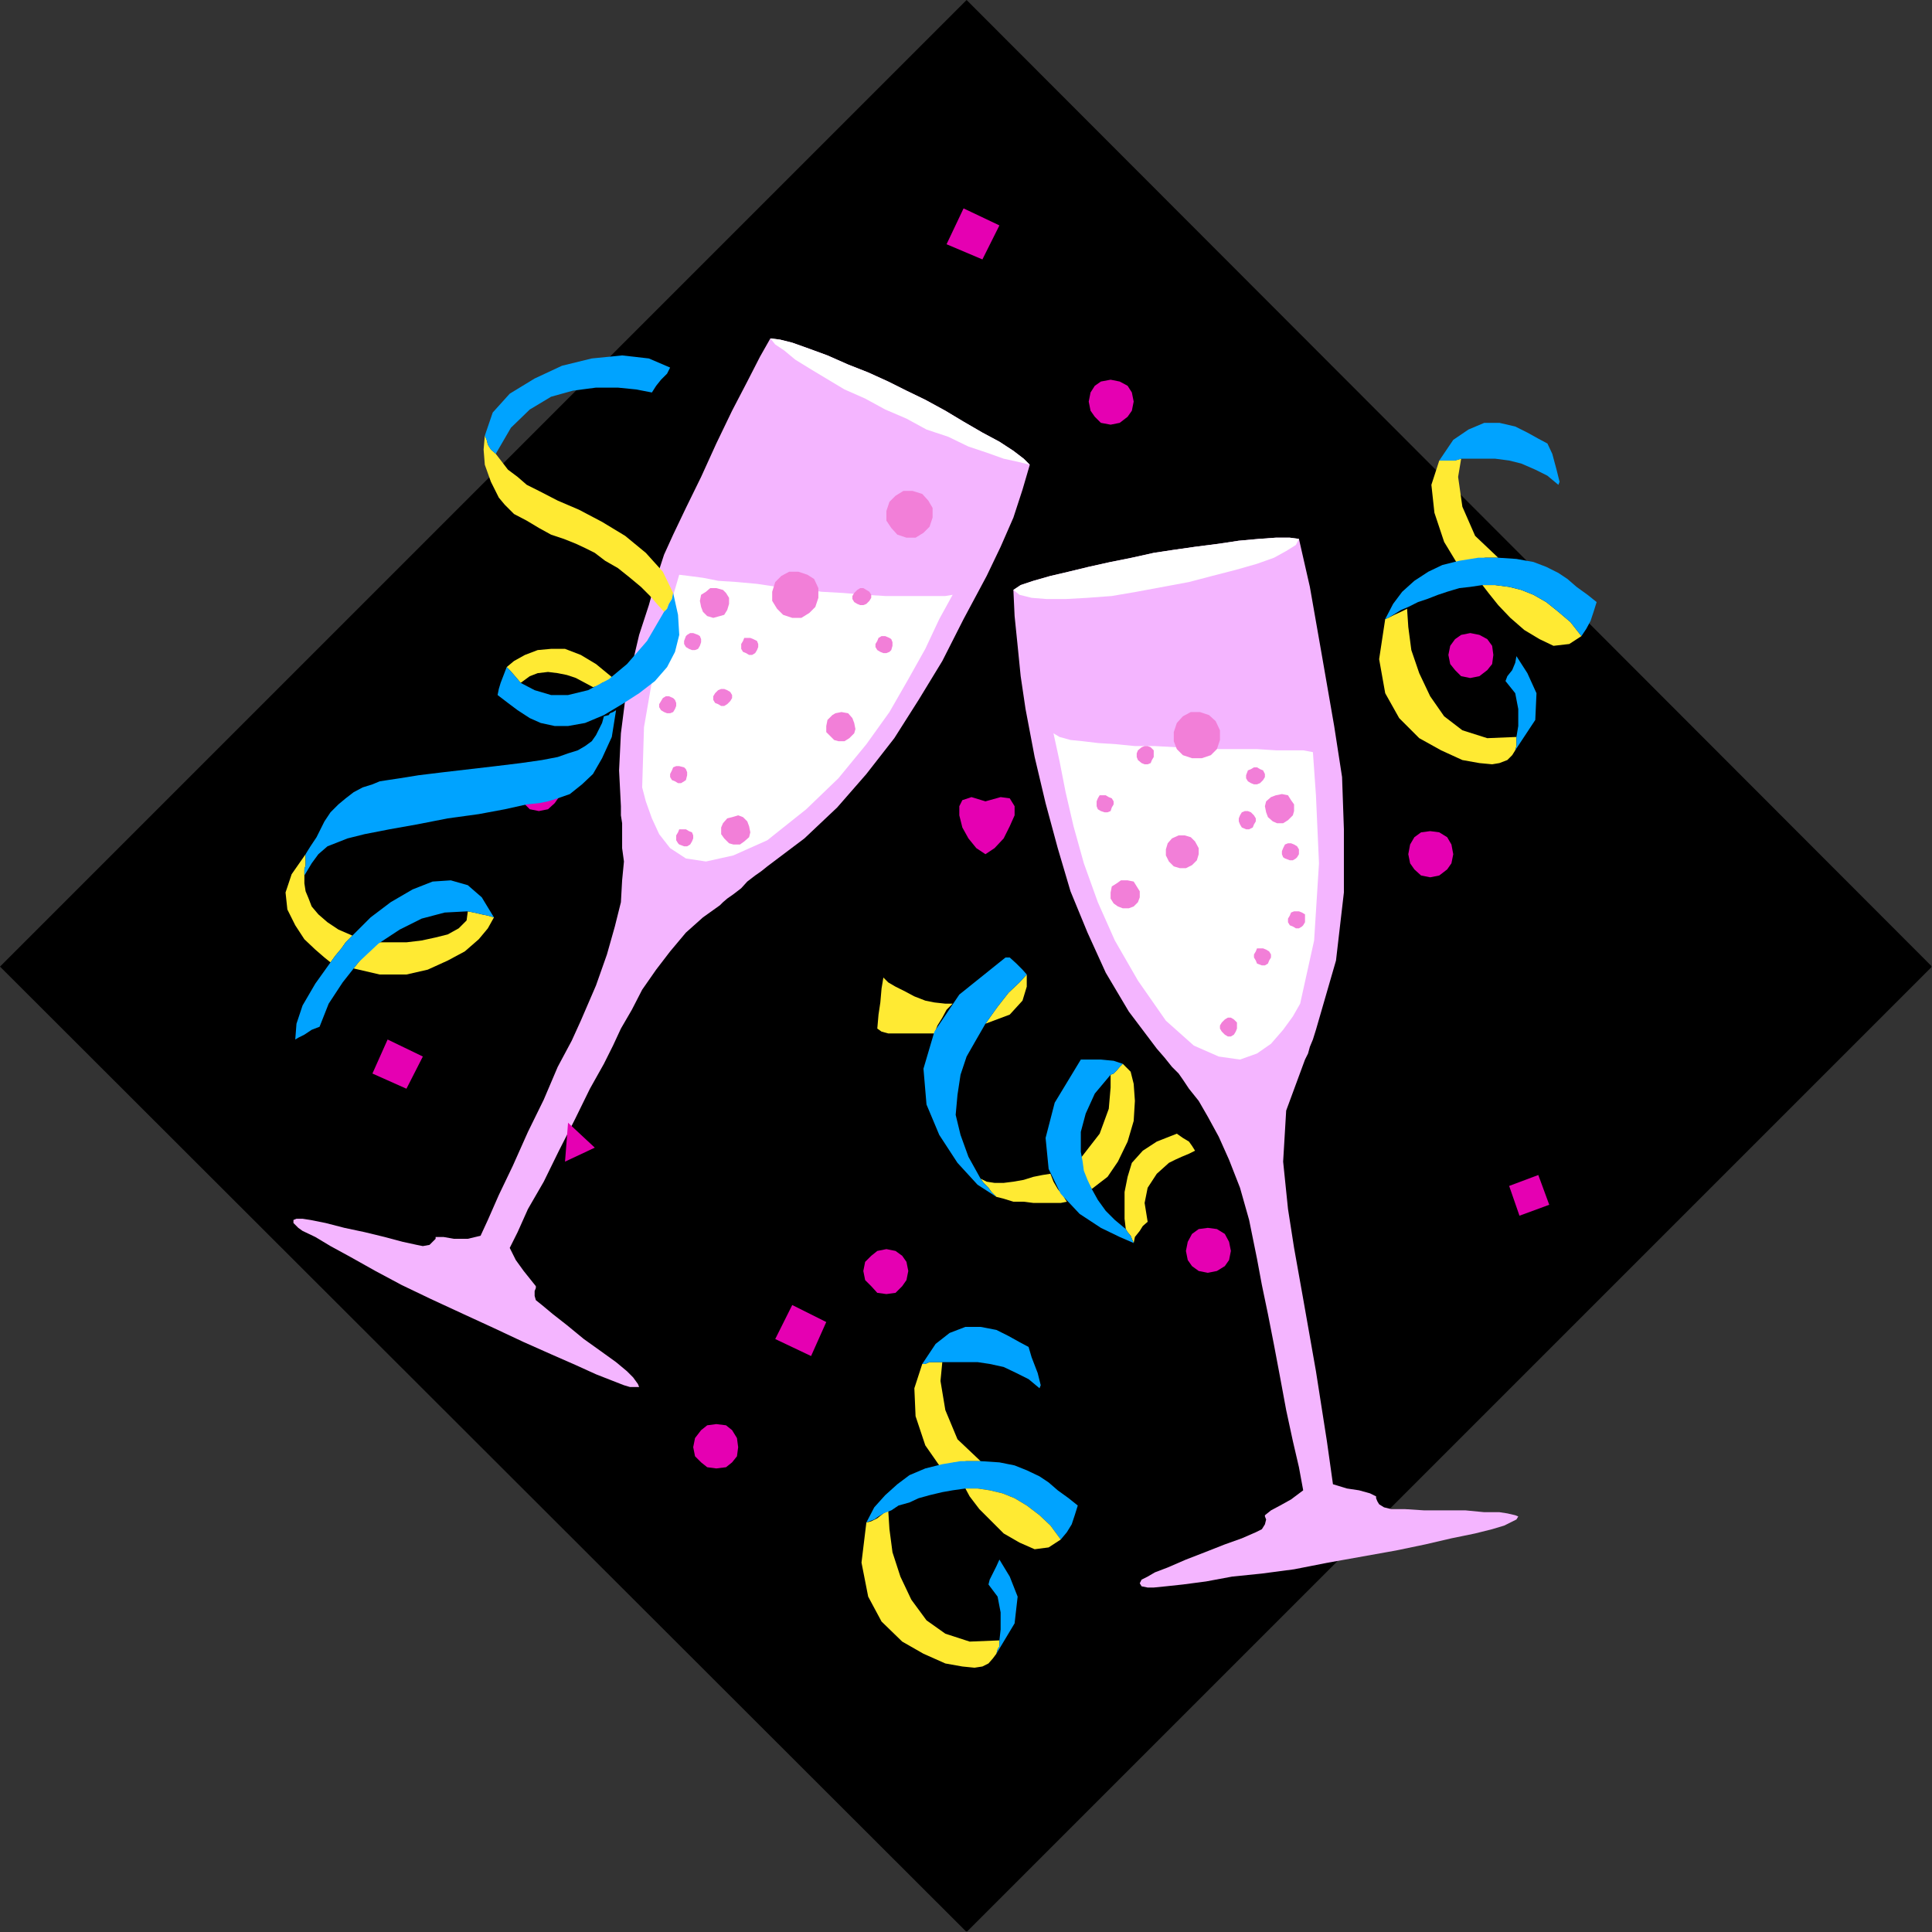 <?xml version="1.0" encoding="UTF-8" standalone="no"?>
<svg
   xmlns:ooo="http://xml.openoffice.org/svg/export"
   xmlns:dc="http://purl.org/dc/elements/1.1/"
   xmlns:cc="http://creativecommons.org/ns#"
   xmlns:rdf="http://www.w3.org/1999/02/22-rdf-syntax-ns#"
   xmlns:svg="http://www.w3.org/2000/svg"
   xmlns="http://www.w3.org/2000/svg"
   xmlns:sodipodi="http://sodipodi.sourceforge.net/DTD/sodipodi-0.dtd"
   xmlns:inkscape="http://www.inkscape.org/namespaces/inkscape"
   version="1.2"
   width="31.8mm"
   height="31.8mm"
   viewBox="0 0 3180 3180"
   preserveAspectRatio="xMidYMid"
   xml:space="preserve"
   id="svg215"
   sodipodi:docname="celeb3.svg"
   style="fill-rule:evenodd;stroke-width:28.222;stroke-linejoin:round"
   inkscape:version="0.92.5 (2060ec1f9f, 2020-04-08)"><rect x="0" y="0" width="3180" height="3180" fill="#333333" stroke="none"/><sodipodi:namedview
   pagecolor="#ffffff"
   bordercolor="#666666"
   borderopacity="1"
   objecttolerance="10"
   gridtolerance="10"
   guidetolerance="10"
   inkscape:pageopacity="0"
   inkscape:pageshadow="2"
   inkscape:window-width="664"
   inkscape:window-height="487"
   id="namedview217"
   showgrid="false"
   inkscape:zoom="0.2102413"
   inkscape:cx="60.094489"
   inkscape:cy="60.094487"
   inkscape:window-x="0"
   inkscape:window-y="0"
   inkscape:window-maximized="0"
   inkscape:current-layer="svg215" />
 <defs
   class="ClipPathGroup"
   id="defs8">
  <clipPath
   id="presentation_clip_path"
   clipPathUnits="userSpaceOnUse">
   <rect
   x="0"
   y="0"
   width="21000"
   height="29700"
   id="rect2" />
  </clipPath>
  <clipPath
   id="presentation_clip_path_shrink"
   clipPathUnits="userSpaceOnUse">
   <rect
   x="21"
   y="29"
   width="20958"
   height="29641"
   id="rect5" />
  </clipPath>
 </defs>
 <defs
   class="TextShapeIndex"
   id="defs12">
  <g
   ooo:slide="id1"
   ooo:id-list="id3"
   id="g10" />
 </defs>
 <defs
   class="EmbeddedBulletChars"
   id="defs44">
  <g
   id="bullet-char-template-57356"
   transform="matrix(4.8828125e-4,0,0,-4.8828125e-4,0,0)">
   <path
   d="M 580,1141 1163,571 580,0 -4,571 Z"
   id="path14"
   inkscape:connector-curvature="0" />
  </g>
  <g
   id="bullet-char-template-57354"
   transform="matrix(4.8828125e-4,0,0,-4.8828125e-4,0,0)">
   <path
   d="M 8,1128 H 1137 V 0 H 8 Z"
   id="path17"
   inkscape:connector-curvature="0" />
  </g>
  <g
   id="bullet-char-template-10146"
   transform="matrix(4.8828125e-4,0,0,-4.8828125e-4,0,0)">
   <path
   d="M 174,0 602,739 174,1481 1456,739 Z M 1358,739 309,1346 659,739 Z"
   id="path20"
   inkscape:connector-curvature="0" />
  </g>
  <g
   id="bullet-char-template-10132"
   transform="matrix(4.8828125e-4,0,0,-4.8828125e-4,0,0)">
   <path
   d="M 2015,739 1276,0 H 717 l 543,543 H 174 v 393 h 1086 l -543,545 h 557 z"
   id="path23"
   inkscape:connector-curvature="0" />
  </g>
  <g
   id="bullet-char-template-10007"
   transform="matrix(4.8828125e-4,0,0,-4.8828125e-4,0,0)">
   <path
   d="m 0,-2 c -7,16 -16,29 -25,39 l 381,530 c -94,256 -141,385 -141,387 0,25 13,38 40,38 9,0 21,-2 34,-5 21,4 42,12 65,25 l 27,-13 111,-251 280,301 64,-25 24,25 c 21,-10 41,-24 62,-43 C 886,937 835,863 770,784 769,783 710,716 594,584 L 774,223 c 0,-27 -21,-55 -63,-84 l 16,-20 C 717,90 699,76 672,76 641,76 570,178 457,381 L 164,-76 c -22,-34 -53,-51 -92,-51 -42,0 -63,17 -64,51 -7,9 -10,24 -10,44 0,9 1,19 2,30 z"
   id="path26"
   inkscape:connector-curvature="0" />
  </g>
  <g
   id="bullet-char-template-10004"
   transform="matrix(4.8828125e-4,0,0,-4.8828125e-4,0,0)">
   <path
   d="M 285,-33 C 182,-33 111,30 74,156 52,228 41,333 41,471 c 0,78 14,145 41,201 34,71 87,106 158,106 53,0 88,-31 106,-94 l 23,-176 c 8,-64 28,-97 59,-98 l 735,706 c 11,11 33,17 66,17 42,0 63,-15 63,-46 V 965 c 0,-36 -10,-64 -30,-84 L 442,47 C 390,-6 338,-33 285,-33 Z"
   id="path29"
   inkscape:connector-curvature="0" />
  </g>
  <g
   id="bullet-char-template-9679"
   transform="matrix(4.8828125e-4,0,0,-4.8828125e-4,0,0)">
   <path
   d="M 813,0 C 632,0 489,54 383,161 276,268 223,411 223,592 c 0,181 53,324 160,431 106,107 249,161 430,161 179,0 323,-54 432,-161 108,-107 162,-251 162,-431 0,-180 -54,-324 -162,-431 C 1136,54 992,0 813,0 Z"
   id="path32"
   inkscape:connector-curvature="0" />
  </g>
  <g
   id="bullet-char-template-8226"
   transform="matrix(4.8828125e-4,0,0,-4.8828125e-4,0,0)">
   <path
   d="m 346,457 c -73,0 -137,26 -191,78 -54,51 -81,114 -81,188 0,73 27,136 81,188 54,52 118,78 191,78 73,0 134,-26 185,-79 51,-51 77,-114 77,-187 0,-75 -25,-137 -76,-188 -50,-52 -112,-78 -186,-78 z"
   id="path35"
   inkscape:connector-curvature="0" />
  </g>
  <g
   id="bullet-char-template-8211"
   transform="matrix(4.8828125e-4,0,0,-4.8828125e-4,0,0)">
   <path
   d="M -4,459 H 1135 V 606 H -4 Z"
   id="path38"
   inkscape:connector-curvature="0" />
  </g>
  <g
   id="bullet-char-template-61548"
   transform="matrix(4.8828125e-4,0,0,-4.8828125e-4,0,0)">
   <path
   d="m 173,740 c 0,163 58,303 173,419 116,115 255,173 419,173 163,0 302,-58 418,-173 116,-116 174,-256 174,-419 0,-163 -58,-303 -174,-418 C 1067,206 928,148 765,148 601,148 462,206 346,322 231,437 173,577 173,740 Z"
   id="path41"
   inkscape:connector-curvature="0" />
  </g>
 </defs>
 <g
   id="g49"
   transform="translate(-8910,-13260)">
  <g
   id="id2"
   class="Master_Slide">
   <g
   id="bg-id2"
   class="Background" />
   <g
   id="bo-id2"
   class="BackgroundObjects" />
  </g>
 </g>
 <g
   class="SlideGroup"
   id="g213"
   transform="translate(-8910,-13260)">
  <g
   id="g211">
   <g
   id="container-id1">
    <g
   id="id1"
   class="Slide"
   clip-path="url(#presentation_clip_path)">
     <g
   class="Page"
   id="g207">
      <g
   class="Graphic"
   id="g205">
       <g
   id="id3">
        <rect
   class="BoundingBox"
   x="8910"
   y="13260"
   width="3180"
   height="3180"
   id="rect51"
   style="fill:none;stroke:none" />
        <defs
   id="defs56">
         <clipPath
   id="clip_path_1"
   clipPathUnits="userSpaceOnUse">
          <path
   d="m 8910,13260 h 3179 v 3179 H 8910 Z"
   id="path53"
   inkscape:connector-curvature="0" />
         </clipPath>
        </defs>
        <g
   clip-path="url(#clip_path_1)"
   id="g202">
         <path
   d="m 12090,14851 -1589,-1591 -1591,1591 1591,1589 z"
   id="path58"
   inkscape:connector-curvature="0"
   style="fill:#000000;stroke:none" />
         <path
   d="m 10173,14686 -10,8 -10,7 -13,10 -10,11 -13,10 -10,7 -7,6 -5,5 -28,20 -28,25 -26,31 -23,30 -23,33 -17,33 -18,31 -13,28 -15,30 -23,41 -25,51 -26,51 -25,51 -26,45 -17,38 -13,26 10,20 13,18 12,15 8,10 v 3 l -2,5 v 8 l 2,7 10,8 18,15 23,18 28,23 28,20 25,18 18,15 10,10 8,11 2,5 h -5 -10 l -10,-3 -18,-7 -28,-11 -33,-15 -41,-18 -45,-20 -49,-23 -50,-23 -54,-25 -48,-23 -43,-23 -41,-23 -33,-18 -25,-15 -21,-10 -7,-5 -8,-8 v -5 l 5,-2 h 10 l 13,2 25,5 31,8 33,7 33,8 30,8 23,5 10,2 11,-2 5,-5 5,-5 v -3 h 13 l 17,3 h 23 l 21,-5 12,-26 18,-41 23,-48 25,-56 26,-53 23,-54 23,-43 15,-33 25,-58 18,-51 13,-46 10,-40 2,-36 3,-31 -3,-22 v -18 -10 -13 l -2,-13 v -15 l -3,-59 3,-61 7,-55 11,-56 12,-51 16,-49 12,-43 13,-40 15,-33 21,-44 25,-51 25,-55 26,-54 25,-48 21,-41 17,-30 16,2 20,5 28,10 30,11 34,15 33,13 33,15 30,15 31,15 33,18 30,18 31,18 28,15 23,15 17,13 10,10 -12,41 -15,46 -21,48 -23,48 -38,71 -35,69 -39,64 -40,63 -46,59 -48,55 -54,51 z"
   id="path60"
   inkscape:connector-curvature="0"
   style="fill:#f4b5ff;stroke:none" />
         <path
   d="m 10605,14025 -10,-10 -17,-13 -23,-15 -28,-15 -31,-18 -30,-18 -33,-18 -31,-15 -30,-15 -33,-15 -33,-13 -34,-15 -30,-11 -28,-10 -20,-5 -16,-2 8,10 15,10 18,15 26,16 25,15 30,18 34,15 33,18 35,15 33,18 36,12 33,16 30,10 28,10 23,5 z"
   id="path62"
   inkscape:connector-curvature="0"
   style="fill:#ffffff;stroke:none" />
         <path
   d="m 10173,14643 -56,25 -45,10 -33,-5 -26,-17 -18,-23 -12,-26 -10,-28 -6,-23 3,-99 18,-104 23,-89 17,-58 16,2 23,3 25,5 31,2 33,3 33,5 35,2 38,6 36,2 36,3 33,2 h 30 28 23 18 l 12,-2 -22,40 -23,49 -28,50 -31,54 -38,53 -46,56 -53,51 z"
   id="path64"
   inkscape:connector-curvature="0"
   style="fill:#ffffff;stroke:none" />
         <path
   d="m 10214,14277 h 15 l 13,-8 10,-10 5,-15 v -16 l -7,-15 -11,-7 -15,-5 h -15 l -13,7 -10,10 -5,16 v 15 l 8,13 10,10 z"
   id="path66"
   inkscape:connector-curvature="0"
   style="fill:#f27fd8;stroke:none" />
         <path
   d="m 10402,14145 h 15 l 13,-8 10,-10 5,-15 v -16 l -7,-12 -10,-11 -16,-5 h -15 l -13,8 -10,10 -5,15 v 16 l 8,12 10,11 z"
   id="path68"
   inkscape:connector-curvature="0"
   style="fill:#f27fd8;stroke:none" />
         <path
   d="m 10290,14480 h 10 l 8,-5 8,-8 2,-7 -2,-10 -3,-8 -7,-8 -11,-2 -10,2 -5,3 -8,8 -2,10 v 10 l 5,5 8,8 z"
   id="path70"
   inkscape:connector-curvature="0"
   style="fill:#f27fd8;stroke:none" />
         <path
   d="m 10117,14650 h 11 l 7,-5 8,-7 2,-8 -2,-10 -3,-8 -7,-7 -8,-3 -10,3 -8,2 -7,8 -3,7 v 11 l 5,7 8,8 z"
   id="path72"
   inkscape:connector-curvature="0"
   style="fill:#f27fd8;stroke:none" />
         <path
   d="m 10084,14277 11,-3 7,-2 5,-8 3,-10 v -10 l -5,-8 -5,-5 -11,-3 h -10 l -7,6 -8,5 -2,10 2,10 3,8 7,7 z"
   id="path74"
   inkscape:connector-curvature="0"
   style="fill:#f27fd8;stroke:none" />
         <path
   d="m 10364,14335 h 5 l 5,-2 3,-3 2,-7 v -6 l -2,-5 -3,-2 -7,-3 h -6 l -5,3 -2,5 -3,5 v 5 l 3,5 5,3 z"
   id="path76"
   inkscape:connector-curvature="0"
   style="fill:#f27fd8;stroke:none" />
         <path
   d="m 10326,14256 h 5 l 5,-2 5,-5 3,-5 v -5 l -3,-5 -5,-3 -5,-3 h -5 l -5,3 -5,5 -3,5 v 5 l 3,5 5,3 z"
   id="path78"
   inkscape:connector-curvature="0"
   style="fill:#f27fd8;stroke:none" />
         <path
   d="m 10097,14422 h 5 l 5,-3 5,-5 3,-5 v -5 l -3,-5 -5,-3 -5,-2 h -5 l -5,2 -5,5 -3,5 v 6 l 3,5 5,2 z"
   id="path80"
   inkscape:connector-curvature="0"
   style="fill:#f27fd8;stroke:none" />
         <path
   d="m 10143,14338 h 5 l 5,-3 3,-5 2,-5 v -5 l -2,-5 -6,-3 -5,-2 h -5 -5 l -2,5 -3,5 v 8 l 3,5 5,2 z"
   id="path82"
   inkscape:connector-curvature="0"
   style="fill:#f27fd8;stroke:none" />
         <path
   d="m 10049,14330 h 5 l 5,-2 3,-5 2,-6 v -5 l -2,-5 -3,-2 -8,-3 h -5 l -5,3 -2,2 -3,8 v 5 l 3,5 5,3 z"
   id="path84"
   inkscape:connector-curvature="0"
   style="fill:#f27fd8;stroke:none" />
         <path
   d="m 10008,14434 h 5 l 5,-2 3,-5 2,-5 v -5 l -2,-5 -3,-3 -7,-3 h -5 l -5,3 -3,5 -3,5 v 5 l 3,5 5,3 z"
   id="path86"
   inkscape:connector-curvature="0"
   style="fill:#f27fd8;stroke:none" />
         <path
   d="m 10036,14653 h 5 l 5,-3 3,-5 2,-5 v -5 l -2,-5 -5,-2 -5,-3 h -5 -6 l -2,5 -3,5 v 8 l 3,5 2,2 z"
   id="path88"
   inkscape:connector-curvature="0"
   style="fill:#f27fd8;stroke:none" />
         <path
   d="m 10026,14549 h 5 l 5,-3 3,-2 2,-8 v -5 l -2,-5 -3,-3 -8,-2 h -5 l -5,2 -2,5 -3,6 v 5 l 3,5 5,2 z"
   id="path90"
   inkscape:connector-curvature="0"
   style="fill:#f27fd8;stroke:none" />
         <path
   d="m 11330,14376 15,-3 13,-10 8,-10 2,-15 -2,-15 -8,-11 -13,-7 -15,-3 -15,3 -10,7 -8,11 -3,15 3,15 8,10 10,10 z"
   id="path92"
   inkscape:connector-curvature="0"
   style="fill:#e500b2;stroke:none" />
         <path
   d="m 9579,15052 27,-53 -58,-28 -25,56 z"
   id="path94"
   inkscape:connector-curvature="0"
   style="fill:#e500b2;stroke:none" />
         <path
   d="m 11460,15243 -18,-49 -48,18 17,49 z"
   id="path96"
   inkscape:connector-curvature="0"
   style="fill:#e500b2;stroke:none" />
         <path
   d="m 10532,14666 -15,-10 -13,-16 -10,-18 -5,-20 v -15 l 5,-10 15,-5 23,7 25,-7 15,2 8,13 v 15 l -8,18 -10,20 -15,16 z"
   id="path98"
   inkscape:connector-curvature="0"
   style="fill:#e500b2;stroke:none" />
         <path
   d="m 9797,14595 15,-3 11,-10 7,-10 3,-16 -3,-15 -7,-10 -11,-8 -15,-2 -15,2 -10,8 -10,10 -3,15 3,16 10,10 10,10 z"
   id="path100"
   inkscape:connector-curvature="0"
   style="fill:#e500b2;stroke:none" />
         <path
   d="m 10738,13959 15,-3 13,-10 7,-10 3,-15 -3,-15 -7,-11 -13,-7 -15,-3 -16,3 -10,7 -7,11 -3,15 3,15 7,10 10,10 z"
   id="path102"
   inkscape:connector-curvature="0"
   style="fill:#e500b2;stroke:none" />
         <path
   d="m 10527,13687 28,-56 -59,-28 -28,59 z"
   id="path104"
   inkscape:connector-curvature="0"
   style="fill:#e500b2;stroke:none" />
         <path
   d="m 10898,15355 15,-3 13,-8 7,-10 3,-15 -3,-15 -7,-13 -13,-8 -15,-2 -15,2 -11,8 -7,13 -3,15 3,15 7,10 11,8 z"
   id="path106"
   inkscape:connector-curvature="0"
   style="fill:#e500b2;stroke:none" />
         <path
   d="m 10369,15390 15,-2 11,-11 7,-10 3,-15 -3,-15 -7,-10 -11,-8 -15,-3 -15,3 -10,8 -10,10 -3,15 3,15 10,10 10,11 z"
   id="path108"
   inkscape:connector-curvature="0"
   style="fill:#e500b2;stroke:none" />
         <path
   d="m 10245,15492 25,-56 -56,-28 -28,56 z"
   id="path110"
   inkscape:connector-curvature="0"
   style="fill:#e500b2;stroke:none" />
         <path
   d="m 11264,14704 15,-3 13,-10 7,-10 3,-15 -3,-16 -7,-12 -13,-8 -15,-2 -15,2 -11,8 -7,12 -3,16 3,15 7,10 11,10 z"
   id="path112"
   inkscape:connector-curvature="0"
   style="fill:#e500b2;stroke:none" />
         <path
   d="m 9845,15108 -5,64 49,-23 z"
   id="path114"
   inkscape:connector-curvature="0"
   style="fill:#e500b2;stroke:none" />
         <path
   d="m 10089,15677 16,-2 10,-8 8,-10 2,-15 -2,-15 -8,-13 -10,-8 -16,-2 -15,2 -10,8 -10,13 -3,15 3,15 10,10 10,8 z"
   id="path116"
   inkscape:connector-curvature="0"
   style="fill:#e500b2;stroke:none" />
         <path
   d="m 9411,14701 v 13 l 2,13 5,12 5,13 11,13 15,13 18,12 23,10 -11,11 -7,10 -10,12 -8,11 -10,-8 -15,-13 -18,-17 -15,-23 -13,-26 -3,-28 10,-30 23,-33 v 7 11 l -2,7 z"
   id="path118"
   inkscape:connector-curvature="0"
   style="fill:#ffea33;stroke:none" />
         <path
   d="m 9680,14760 10,2 13,3 10,2 10,3 -10,18 -15,18 -23,20 -28,15 -33,15 -35,8 h -44 l -43,-10 8,-10 10,-13 15,-13 10,-7 h 21 23 l 25,-3 23,-5 20,-5 18,-10 13,-13 z"
   id="path120"
   inkscape:connector-curvature="0"
   style="fill:#ffea33;stroke:none" />
         <path
   d="m 10018,14236 -2,10 -5,8 -3,8 -5,5 -10,-11 -13,-15 -15,-15 -18,-15 -20,-16 -21,-12 -17,-13 -16,-8 -15,-7 -20,-8 -21,-7 -20,-11 -20,-12 -21,-11 -15,-15 -10,-12 -13,-26 -10,-28 -2,-25 2,-23 3,7 2,8 5,8 8,7 10,13 10,13 16,12 15,13 20,10 31,16 35,15 38,20 38,23 34,28 28,31 z"
   id="path122"
   inkscape:connector-curvature="0"
   style="fill:#ffea33;stroke:none" />
         <path
   d="m 9767,14384 -5,-6 -6,-7 -7,-8 -5,-5 12,-10 18,-10 21,-8 22,-2 h 23 l 26,10 25,15 28,23 -10,5 -8,3 -7,5 -8,2 -13,-7 -15,-8 -15,-5 -15,-3 -16,-2 -17,2 -13,5 z"
   id="path124"
   inkscape:connector-curvature="0"
   style="fill:#ffea33;stroke:none" />
         <path
   d="m 9680,14760 -38,2 -38,10 -36,18 -35,23 -33,31 -26,33 -23,35 -15,38 -13,5 -12,8 -10,5 -5,3 2,-26 10,-30 21,-36 25,-35 8,-11 10,-12 7,-10 11,-11 30,-30 33,-25 36,-21 33,-13 30,-2 28,8 23,20 20,33 -10,-3 -10,-2 -13,-3 z"
   id="path126"
   inkscape:connector-curvature="0"
   style="fill:#00a3ff;stroke:none" />
         <path
   d="m 9413,14666 v 7 11 l -2,7 v 10 l 12,-20 11,-15 15,-13 33,-13 28,-7 41,-8 45,-8 51,-10 51,-7 43,-8 36,-8 20,-2 15,-3 16,-5 20,-7 20,-16 18,-17 15,-26 16,-35 7,-44 -5,3 -5,2 -2,3 -8,2 -3,11 -5,10 -5,10 -7,10 -11,8 -12,7 -16,5 -17,6 -26,5 -35,5 -41,5 -43,5 -43,5 -41,5 -31,5 -20,3 -13,2 -12,5 -16,5 -15,8 -13,10 -12,10 -13,13 -10,15 -13,26 -10,15 -5,8 z"
   id="path128"
   inkscape:connector-curvature="0"
   style="fill:#00a3ff;stroke:none" />
         <path
   d="m 9767,14384 23,12 27,8 h 28 l 33,-8 34,-18 30,-25 33,-38 28,-48 5,-5 3,-8 5,-8 2,-10 8,36 2,33 -7,28 -13,25 -20,23 -26,20 -28,18 -30,18 -31,13 -28,5 h -22 l -23,-5 -18,-8 -20,-13 -16,-12 -17,-13 2,-10 3,-10 5,-13 5,-13 5,5 7,8 6,7 z"
   id="path130"
   inkscape:connector-curvature="0"
   style="fill:#00a3ff;stroke:none" />
         <path
   d="m 9726,14007 -8,-7 -5,-8 -2,-8 -3,-7 13,-38 28,-31 41,-25 45,-21 49,-12 50,-5 44,5 35,15 -5,10 -10,10 -8,10 -7,11 -26,-5 -30,-3 h -36 l -38,5 -36,10 -35,21 -31,30 z"
   id="path132"
   inkscape:connector-curvature="0"
   style="fill:#00a3ff;stroke:none" />
         <path
   d="m 11279,14018 h 8 7 11 l 10,-3 -5,30 7,49 21,48 38,36 h -21 l -17,2 -16,3 -15,2 -20,-33 -16,-48 -5,-46 z"
   id="path134"
   inkscape:connector-curvature="0"
   style="fill:#ffea33;stroke:none" />
         <path
   d="m 11190,14279 5,-2 10,-5 11,-5 10,-5 2,30 5,38 13,38 18,38 23,33 30,23 41,13 48,-2 v 5 5 5 l -2,7 -5,8 -8,8 -13,5 -12,2 -21,-2 -28,-5 -35,-16 -36,-20 -33,-33 -23,-41 -10,-56 z"
   id="path136"
   inkscape:connector-curvature="0"
   style="fill:#ffea33;stroke:none" />
         <path
   d="m 11513,14307 -18,-23 -20,-17 -20,-16 -21,-12 -20,-8 -20,-5 -23,-3 h -21 l 10,13 16,20 20,21 23,20 25,15 23,11 26,-3 z"
   id="path138"
   inkscape:connector-curvature="0"
   style="fill:#ffea33;stroke:none" />
         <path
   d="m 11315,14015 h 17 18 21 l 23,3 20,5 23,10 20,10 18,15 2,-5 -5,-20 -7,-26 -8,-17 -15,-8 -18,-10 -20,-10 -26,-6 h -25 l -26,11 -25,17 -23,34 h 8 7 11 z"
   id="path140"
   inkscape:connector-curvature="0"
   style="fill:#00a3ff;stroke:none" />
         <path
   d="m 11216,14264 12,-5 16,-8 15,-5 18,-7 15,-5 20,-6 18,-2 20,-3 h 21 l 23,3 20,5 20,8 21,12 20,16 20,17 18,23 8,-12 7,-13 5,-15 5,-16 -15,-12 -18,-13 -15,-13 -15,-10 -20,-10 -21,-8 -28,-5 -30,-2 h -33 l -31,5 -28,7 -23,11 -23,15 -20,18 -15,20 -13,25 5,-2 5,-3 8,-5 z"
   id="path142"
   inkscape:connector-curvature="0"
   style="fill:#00a3ff;stroke:none" />
         <path
   d="m 11404,14495 2,-7 v -5 -5 -5 l 3,-18 v -28 l -5,-26 -16,-20 3,-8 8,-10 5,-12 2,-11 18,28 15,33 -2,44 z"
   id="path144"
   inkscape:connector-curvature="0"
   style="fill:#00a3ff;stroke:none" />
         <path
   d="m 10428,15505 h 5 l 7,-3 h 10 11 l -3,31 8,48 20,48 38,36 h -23 l -18,2 -15,3 -12,2 -23,-33 -16,-48 -2,-46 z"
   id="path146"
   inkscape:connector-curvature="0"
   style="fill:#ffea33;stroke:none" />
         <path
   d="m 10336,15766 8,-2 10,-5 10,-8 8,-5 2,31 5,38 13,40 18,38 25,34 31,22 40,13 49,-2 v 5 5 l -3,5 -2,7 -6,8 -7,8 -10,5 -13,2 -20,-2 -28,-5 -36,-16 -35,-20 -34,-33 -22,-41 -11,-56 z"
   id="path148"
   inkscape:connector-curvature="0"
   style="fill:#ffea33;stroke:none" />
         <path
   d="m 10461,15502 h 17 18 23 l 20,3 23,5 21,10 20,10 18,15 2,-5 -5,-20 -10,-26 -5,-17 -15,-8 -18,-10 -20,-10 -26,-5 h -25 l -26,10 -23,18 -22,33 h 5 l 7,-3 h 10 z"
   id="path150"
   inkscape:connector-curvature="0"
   style="fill:#00a3ff;stroke:none" />
         <path
   d="m 10364,15751 13,-5 12,-8 18,-5 15,-7 18,-5 21,-5 17,-3 21,-3 h 20 l 20,3 21,5 20,8 20,12 21,16 18,17 17,23 10,-12 8,-13 5,-15 5,-16 -15,-12 -18,-13 -15,-13 -15,-10 -21,-10 -20,-8 -25,-5 -31,-2 h -33 l -30,5 -28,7 -26,11 -20,15 -20,18 -18,20 -13,25 5,-2 8,-3 7,-5 z"
   id="path152"
   inkscape:connector-curvature="0"
   style="fill:#00a3ff;stroke:none" />
         <path
   d="m 10550,15982 2,-7 3,-5 v -5 -5 l 2,-18 v -28 l -5,-26 -15,-20 2,-8 5,-10 6,-12 5,-11 17,28 13,33 -5,44 z"
   id="path154"
   inkscape:connector-curvature="0"
   style="fill:#00a3ff;stroke:none" />
         <path
   d="m 10656,15794 -17,-23 -18,-17 -21,-16 -20,-12 -20,-8 -21,-5 -20,-3 h -20 l 7,13 16,21 20,20 20,20 26,15 25,11 23,-3 z"
   id="path156"
   inkscape:connector-curvature="0"
   style="fill:#ffea33;stroke:none" />
         <path
   d="m 10364,14869 8,8 12,7 16,8 15,8 18,7 15,3 18,2 h 12 l -10,10 -7,13 -8,13 -5,13 h -10 -13 -13 -15 -13 -12 l -11,-3 -7,-5 2,-23 3,-20 2,-23 z"
   id="path158"
   inkscape:connector-curvature="0"
   style="fill:#ffea33;stroke:none" />
         <path
   d="m 10524,15200 5,7 8,8 5,7 8,8 12,3 16,5 h 17 l 16,2 h 15 15 15 l 10,-2 -7,-11 -8,-10 -7,-12 -5,-13 -13,2 -15,3 -16,5 -17,3 -16,2 h -15 l -13,-2 z"
   id="path160"
   inkscape:connector-curvature="0"
   style="fill:#ffea33;stroke:none" />
         <path
   d="m 10532,14945 20,-28 18,-23 18,-17 12,-13 v 20 l -7,23 -21,23 z"
   id="path162"
   inkscape:connector-curvature="0"
   style="fill:#ffea33;stroke:none" />
         <path
   d="m 10776,15306 -3,-7 -2,-5 -5,-6 -3,-5 -2,-17 v -21 -23 l 5,-25 7,-23 18,-20 23,-15 33,-13 10,7 10,6 5,7 5,8 -10,5 -12,5 -11,5 -10,5 -20,18 -15,23 -5,25 5,31 -8,7 -5,8 -8,10 z"
   id="path164"
   inkscape:connector-curvature="0"
   style="fill:#ffea33;stroke:none" />
         <path
   d="m 10689,15166 3,13 2,13 6,13 7,12 26,-20 17,-25 16,-33 10,-34 2,-33 -2,-28 -5,-20 -13,-13 -5,5 -5,6 -5,5 -5,2 v 21 l -3,35 -15,41 z"
   id="path166"
   inkscape:connector-curvature="0"
   style="fill:#ffea33;stroke:none" />
         <path
   d="m 10565,14836 h 7 l 11,10 10,10 7,8 -12,13 -18,17 -18,23 -20,28 -15,26 -16,28 -10,30 -5,33 -3,33 8,33 13,36 20,36 5,7 8,8 5,7 8,8 -31,-20 -33,-36 -30,-46 -21,-50 -5,-59 18,-61 41,-61 z"
   id="path168"
   inkscape:connector-curvature="0"
   style="fill:#00a3ff;stroke:none" />
         <path
   d="m 10738,15029 -26,31 -15,33 -8,30 v 33 l 3,16 2,15 6,15 7,15 10,18 13,18 15,15 18,15 3,5 5,6 2,5 3,7 -23,-10 -31,-15 -35,-23 -31,-33 -20,-41 -5,-51 15,-58 43,-71 h 13 20 l 21,2 15,5 -5,5 -5,6 -5,5 z"
   id="path170"
   inkscape:connector-curvature="0"
   style="fill:#00a3ff;stroke:none" />
         <path
   d="m 10814,14986 13,15 12,15 11,11 7,10 10,15 16,20 15,26 18,33 17,38 18,46 15,53 13,64 8,43 10,48 10,51 10,53 10,54 11,51 10,43 7,38 -20,15 -18,10 -15,8 -10,8 v 2 l 2,5 -2,8 -5,8 -10,5 -23,10 -28,10 -33,13 -31,12 -30,13 -21,8 -12,7 -10,5 -3,6 3,5 10,2 h 10 l 20,-2 28,-3 38,-5 43,-8 49,-5 53,-7 56,-11 56,-10 56,-10 48,-10 43,-10 39,-8 28,-7 20,-6 10,-5 10,-5 3,-5 -5,-2 -13,-3 -13,-2 h -25 l -31,-3 h -33 -35 l -31,-2 h -23 l -12,-3 -8,-5 -3,-5 -2,-5 v -3 l -10,-5 -18,-5 -20,-3 -23,-7 -10,-71 -18,-115 -21,-119 -15,-84 -10,-64 -8,-78 5,-84 31,-84 5,-10 3,-11 5,-12 5,-16 33,-114 13,-112 v -104 l -3,-86 -13,-84 -20,-115 -20,-114 -18,-79 -15,-2 h -23 l -28,2 -33,3 -33,5 -39,5 -35,5 -33,5 -36,8 -35,7 -36,8 -33,8 -30,7 -28,8 -21,7 -12,8 2,43 5,49 5,50 8,54 15,79 18,76 20,74 21,71 28,68 30,66 38,64 z"
   id="path172"
   inkscape:connector-curvature="0"
   style="fill:#f4b5ff;stroke:none" />
         <path
   d="m 10829,14940 46,41 41,18 35,5 28,-10 23,-16 20,-23 16,-22 12,-21 23,-104 8,-127 -5,-112 -5,-71 -16,-3 h -22 -23 l -31,-2 h -30 -33 l -33,-3 h -36 l -36,-2 h -33 l -30,-3 -31,-2 -25,-3 -20,-2 -18,-5 -10,-6 10,46 10,51 13,56 17,61 23,64 28,63 38,66 z"
   id="path174"
   inkscape:connector-curvature="0"
   style="fill:#ffffff;stroke:none" />
         <path
   d="m 10872,14508 -15,-5 -10,-10 -5,-13 v -15 l 5,-15 10,-11 13,-7 h 15 l 15,5 11,10 7,15 v 16 l -5,15 -10,10 -15,5 z"
   id="path176"
   inkscape:connector-curvature="0"
   style="fill:#f27fd8;stroke:none" />
         <path
   d="m 10758,14755 -8,-3 -7,-5 -5,-8 v -10 l 2,-10 8,-5 7,-5 h 11 l 10,2 5,8 5,8 v 10 l -3,8 -7,7 -8,3 z"
   id="path178"
   inkscape:connector-curvature="0"
   style="fill:#f27fd8;stroke:none" />
         <path
   d="m 11012,14615 -7,-3 -8,-7 -3,-8 -2,-10 2,-8 8,-7 8,-3 10,-2 10,2 5,8 5,7 v 11 l -2,7 -8,8 -8,5 z"
   id="path180"
   inkscape:connector-curvature="0"
   style="fill:#f27fd8;stroke:none" />
         <path
   d="m 10728,14597 -6,-2 -5,-3 -2,-5 v -8 l 2,-5 3,-5 h 5 5 l 5,3 5,2 3,5 v 5 l -3,5 -2,6 -5,2 z"
   id="path182"
   inkscape:connector-curvature="0"
   style="fill:#f27fd8;stroke:none" />
         <path
   d="m 10794,14518 -5,-2 -6,-5 -2,-5 v -6 l 2,-5 6,-5 5,-2 h 5 l 5,2 5,5 v 5 6 l -3,5 -2,5 -5,2 z"
   id="path184"
   inkscape:connector-curvature="0"
   style="fill:#f27fd8;stroke:none" />
         <path
   d="m 10974,14551 -5,-2 -5,-3 -3,-5 v -5 l 3,-8 5,-2 5,-3 h 5 l 5,3 5,2 3,6 v 5 l -3,5 -5,5 -5,2 z"
   id="path186"
   inkscape:connector-curvature="0"
   style="fill:#f27fd8;stroke:none" />
         <path
   d="m 10961,14625 -7,-3 -3,-5 -2,-5 v -5 l 2,-5 3,-5 5,-2 h 5 l 5,2 5,5 3,5 v 5 l -3,5 -2,5 -6,3 z"
   id="path188"
   inkscape:connector-curvature="0"
   style="fill:#f27fd8;stroke:none" />
         <path
   d="m 11033,14676 -8,-3 -3,-2 -2,-5 v -5 l 2,-5 3,-6 5,-2 h 5 l 5,2 5,3 3,5 v 8 l -3,5 -2,2 -5,3 z"
   id="path190"
   inkscape:connector-curvature="0"
   style="fill:#f27fd8;stroke:none" />
         <path
   d="m 11043,14788 -5,-3 -5,-2 -3,-5 v -6 l 3,-5 2,-5 5,-2 h 8 l 5,2 5,3 v 5 8 l -3,5 -2,2 -5,3 z"
   id="path192"
   inkscape:connector-curvature="0"
   style="fill:#f27fd8;stroke:none" />
         <path
   d="m 10931,14966 -5,-3 -5,-5 -3,-5 v -5 l 3,-5 5,-5 5,-3 h 5 l 5,3 5,5 v 5 5 l -2,5 -3,5 -5,3 z"
   id="path194"
   inkscape:connector-curvature="0"
   style="fill:#f27fd8;stroke:none" />
         <path
   d="m 10987,14849 -8,-3 -2,-5 -3,-5 v -5 l 3,-5 2,-5 h 5 5 l 5,2 5,3 3,5 v 5 l -3,5 -2,5 -5,3 z"
   id="path196"
   inkscape:connector-curvature="0"
   style="fill:#f27fd8;stroke:none" />
         <path
   d="m 11048,14147 -15,-2 h -23 l -28,2 -33,3 -33,5 -39,5 -35,5 -33,5 -36,8 -35,7 -36,8 -33,8 -30,7 -28,8 -21,7 -12,8 10,8 20,5 25,2 h 31 l 36,-2 40,-3 41,-7 43,-8 43,-8 38,-10 39,-10 35,-10 28,-10 20,-11 16,-10 z"
   id="path198"
   inkscape:connector-curvature="0"
   style="fill:#ffffff;stroke:none" />
         <path
   d="m 10852,14689 -10,-3 -8,-8 -5,-10 v -10 l 3,-10 7,-8 11,-5 h 10 l 10,3 7,7 6,11 v 10 l -3,10 -8,8 -10,5 z"
   id="path200"
   inkscape:connector-curvature="0"
   style="fill:#f27fd8;stroke:none" />
        </g>
       </g>
      </g>
     </g>
    </g>
   </g>
  </g>
 </g>
</svg>